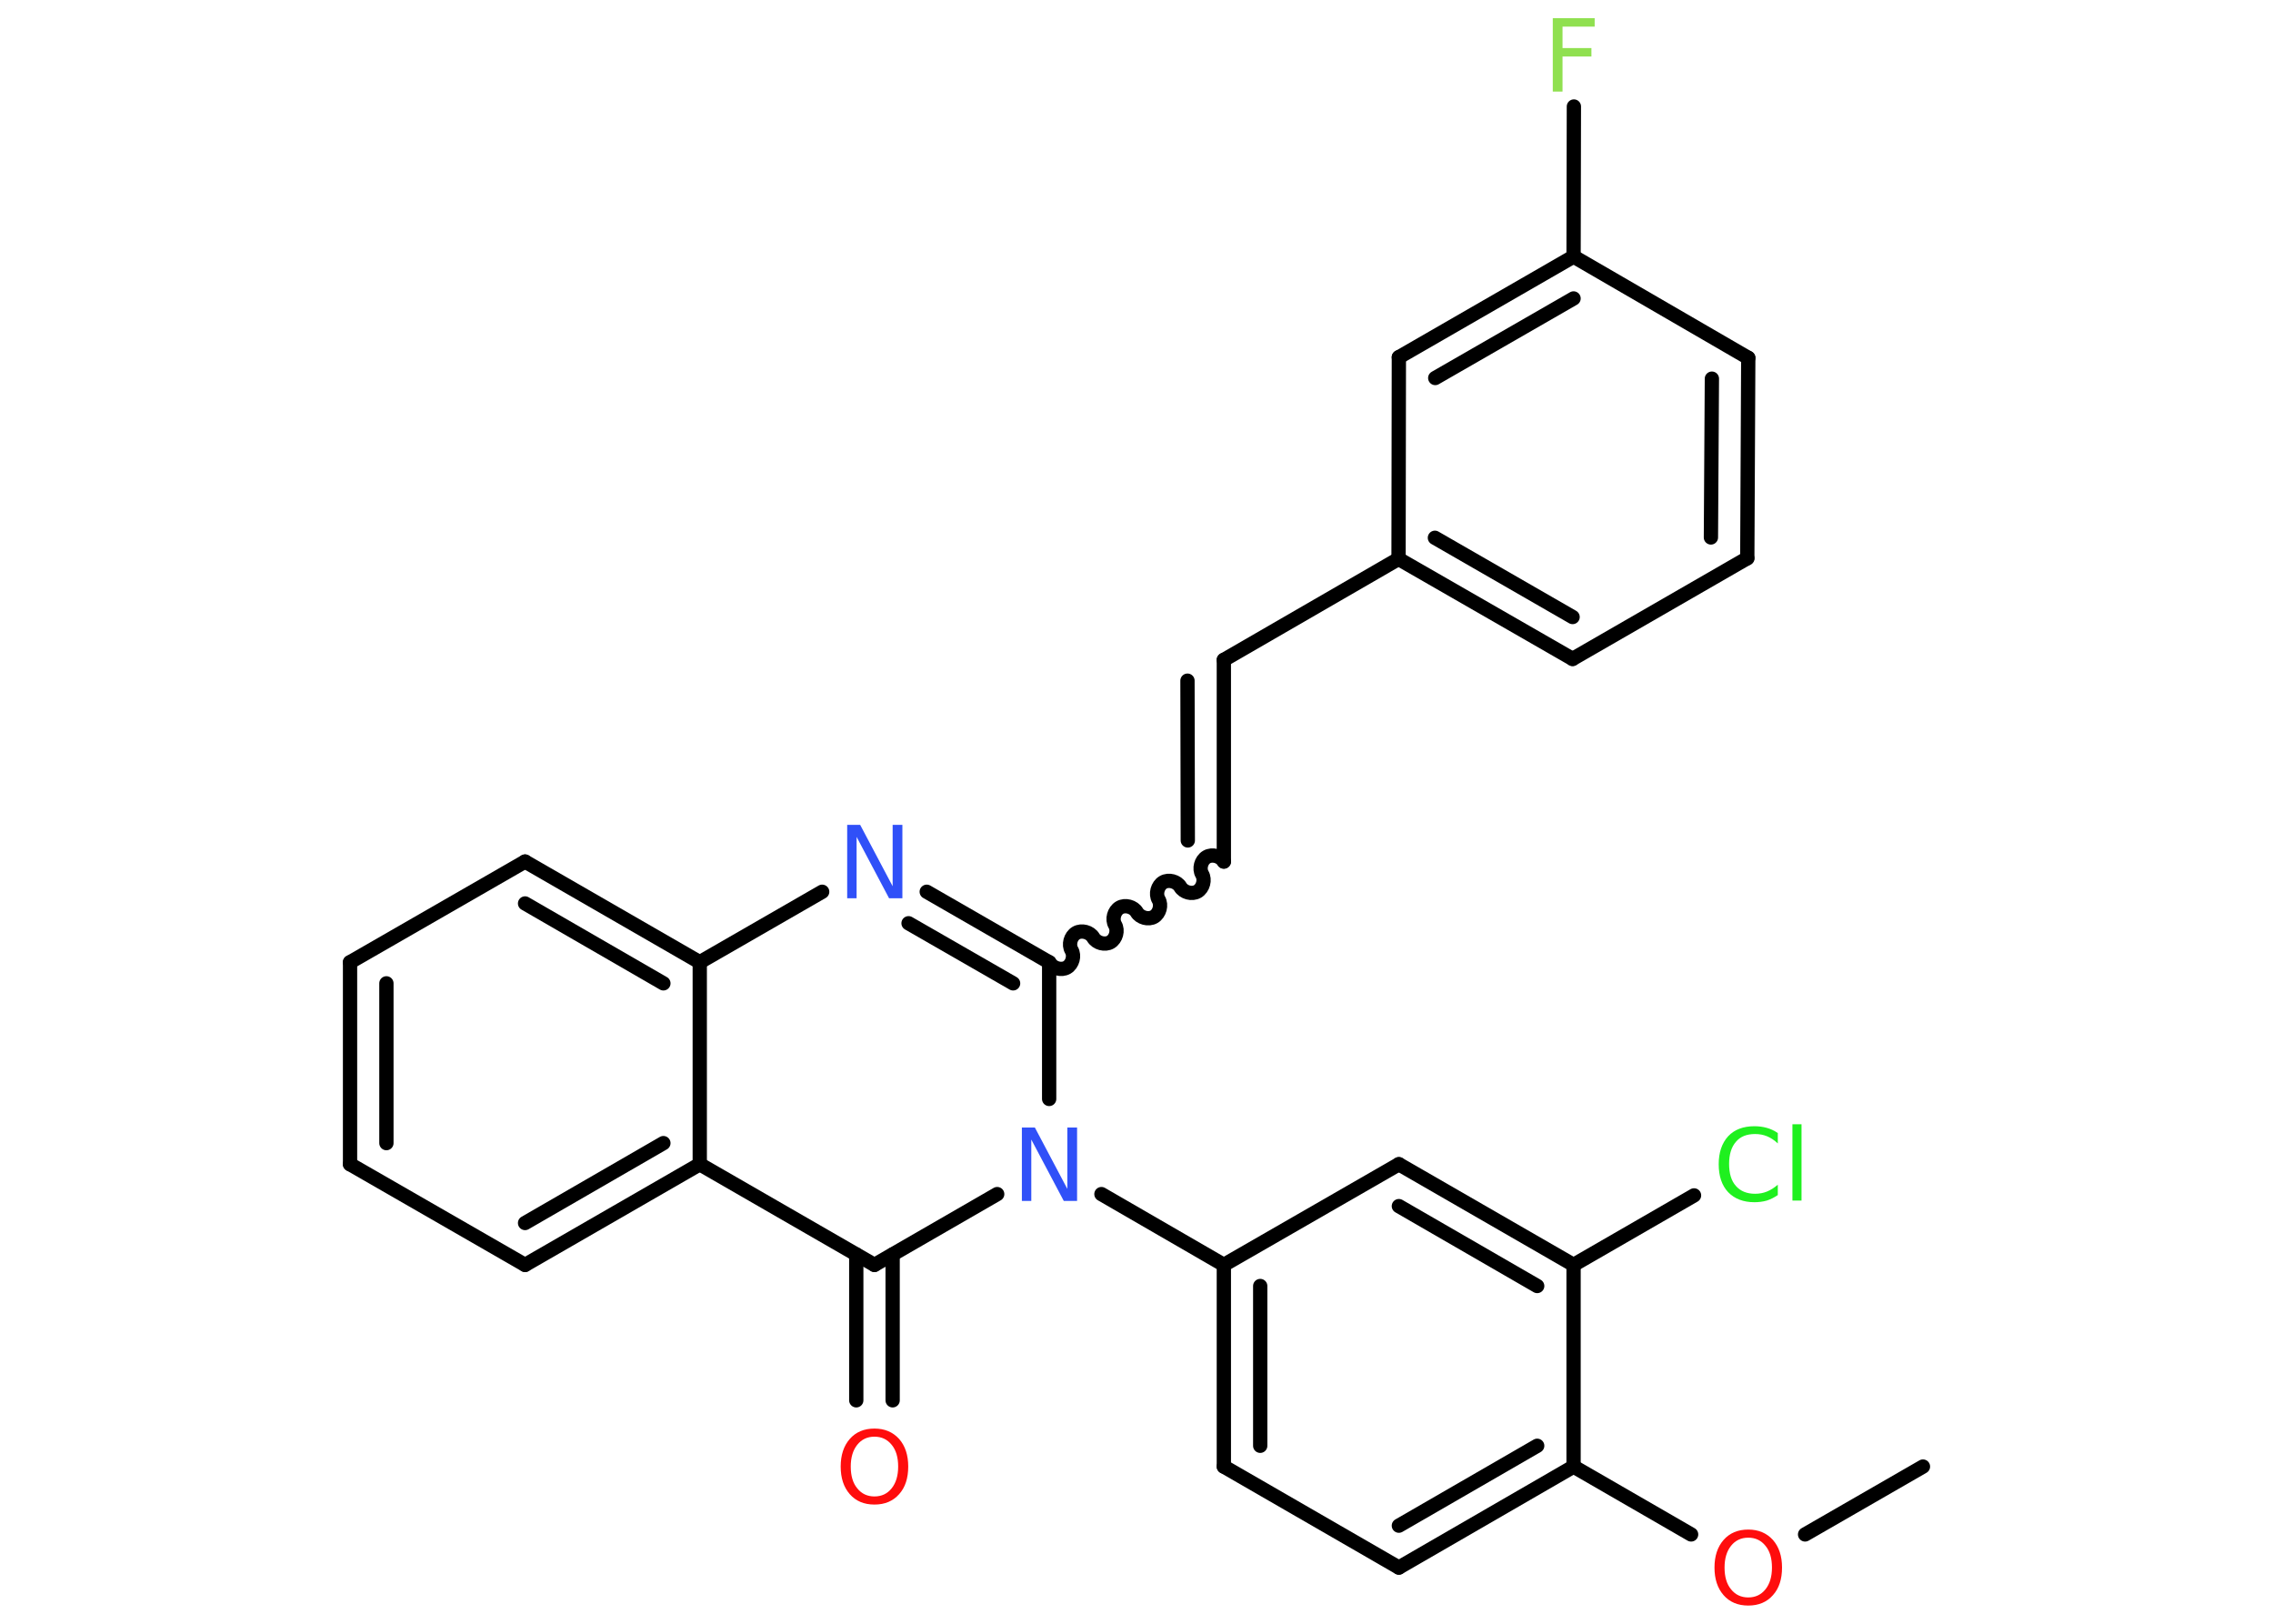 <?xml version='1.0' encoding='UTF-8'?>
<!DOCTYPE svg PUBLIC "-//W3C//DTD SVG 1.1//EN" "http://www.w3.org/Graphics/SVG/1.1/DTD/svg11.dtd">
<svg version='1.2' xmlns='http://www.w3.org/2000/svg' xmlns:xlink='http://www.w3.org/1999/xlink' width='70.0mm' height='50.0mm' viewBox='0 0 70.0 50.0'>
  <desc>Generated by the Chemistry Development Kit (http://github.com/cdk)</desc>
  <g stroke-linecap='round' stroke-linejoin='round' stroke='#000000' stroke-width='.44' fill='#FF0D0D'>
    <rect x='.0' y='.0' width='70.0' height='50.0' fill='#FFFFFF' stroke='none'/>
    <g id='mol1' class='mol'>
      <line id='mol1bnd1' class='bond' x1='59.22' y1='45.16' x2='55.59' y2='47.25'/>
      <line id='mol1bnd2' class='bond' x1='52.08' y1='47.25' x2='48.46' y2='45.16'/>
      <g id='mol1bnd3' class='bond'>
        <line x1='43.08' y1='48.27' x2='48.46' y2='45.16'/>
        <line x1='43.08' y1='46.98' x2='47.34' y2='44.52'/>
      </g>
      <line id='mol1bnd4' class='bond' x1='43.08' y1='48.27' x2='37.69' y2='45.16'/>
      <g id='mol1bnd5' class='bond'>
        <line x1='37.69' y1='38.95' x2='37.69' y2='45.16'/>
        <line x1='38.81' y1='39.6' x2='38.81' y2='44.52'/>
      </g>
      <line id='mol1bnd6' class='bond' x1='37.69' y1='38.95' x2='33.92' y2='36.77'/>
      <line id='mol1bnd7' class='bond' x1='32.31' y1='33.84' x2='32.31' y2='29.63'/>
      <path id='mol1bnd8' class='bond' d='M37.69 26.53c-.1 -.17 -.36 -.24 -.53 -.14c-.17 .1 -.24 .36 -.14 .53c.1 .17 .03 .43 -.14 .53c-.17 .1 -.43 .03 -.53 -.14c-.1 -.17 -.36 -.24 -.53 -.14c-.17 .1 -.24 .36 -.14 .53c.1 .17 .03 .43 -.14 .53c-.17 .1 -.43 .03 -.53 -.14c-.1 -.17 -.36 -.24 -.53 -.14c-.17 .1 -.24 .36 -.14 .53c.1 .17 .03 .43 -.14 .53c-.17 .1 -.43 .03 -.53 -.14c-.1 -.17 -.36 -.24 -.53 -.14c-.17 .1 -.24 .36 -.14 .53c.1 .17 .03 .43 -.14 .53c-.17 .1 -.43 .03 -.53 -.14' fill='none' stroke='#000000' stroke-width='.44'/>
      <g id='mol1bnd9' class='bond'>
        <line x1='37.69' y1='26.53' x2='37.69' y2='20.32'/>
        <line x1='36.58' y1='25.88' x2='36.57' y2='20.96'/>
      </g>
      <line id='mol1bnd10' class='bond' x1='37.69' y1='20.32' x2='43.07' y2='17.21'/>
      <g id='mol1bnd11' class='bond'>
        <line x1='43.07' y1='17.21' x2='48.43' y2='20.29'/>
        <line x1='44.19' y1='16.56' x2='48.43' y2='19.0'/>
      </g>
      <line id='mol1bnd12' class='bond' x1='48.43' y1='20.29' x2='53.81' y2='17.19'/>
      <g id='mol1bnd13' class='bond'>
        <line x1='53.81' y1='17.19' x2='53.84' y2='11.02'/>
        <line x1='52.69' y1='16.55' x2='52.72' y2='11.66'/>
      </g>
      <line id='mol1bnd14' class='bond' x1='53.84' y1='11.02' x2='48.46' y2='7.9'/>
      <line id='mol1bnd15' class='bond' x1='48.46' y1='7.9' x2='48.47' y2='3.28'/>
      <g id='mol1bnd16' class='bond'>
        <line x1='48.46' y1='7.9' x2='43.08' y2='11.0'/>
        <line x1='48.46' y1='9.19' x2='44.2' y2='11.64'/>
      </g>
      <line id='mol1bnd17' class='bond' x1='43.07' y1='17.21' x2='43.08' y2='11.0'/>
      <g id='mol1bnd18' class='bond'>
        <line x1='32.31' y1='29.63' x2='28.54' y2='27.46'/>
        <line x1='31.2' y1='30.28' x2='27.98' y2='28.43'/>
      </g>
      <line id='mol1bnd19' class='bond' x1='25.32' y1='27.46' x2='21.55' y2='29.63'/>
      <g id='mol1bnd20' class='bond'>
        <line x1='21.55' y1='29.63' x2='16.17' y2='26.53'/>
        <line x1='20.43' y1='30.28' x2='16.17' y2='27.82'/>
      </g>
      <line id='mol1bnd21' class='bond' x1='16.17' y1='26.53' x2='10.78' y2='29.63'/>
      <g id='mol1bnd22' class='bond'>
        <line x1='10.78' y1='29.63' x2='10.78' y2='35.85'/>
        <line x1='11.9' y1='30.28' x2='11.9' y2='35.2'/>
      </g>
      <line id='mol1bnd23' class='bond' x1='10.78' y1='35.85' x2='16.17' y2='38.95'/>
      <g id='mol1bnd24' class='bond'>
        <line x1='16.17' y1='38.95' x2='21.55' y2='35.85'/>
        <line x1='16.17' y1='37.66' x2='20.43' y2='35.2'/>
      </g>
      <line id='mol1bnd25' class='bond' x1='21.55' y1='29.63' x2='21.55' y2='35.85'/>
      <line id='mol1bnd26' class='bond' x1='21.55' y1='35.85' x2='26.93' y2='38.95'/>
      <line id='mol1bnd27' class='bond' x1='30.71' y1='36.77' x2='26.93' y2='38.95'/>
      <g id='mol1bnd28' class='bond'>
        <line x1='27.49' y1='38.63' x2='27.49' y2='43.12'/>
        <line x1='26.37' y1='38.63' x2='26.37' y2='43.12'/>
      </g>
      <line id='mol1bnd29' class='bond' x1='37.69' y1='38.95' x2='43.08' y2='35.85'/>
      <g id='mol1bnd30' class='bond'>
        <line x1='48.46' y1='38.95' x2='43.08' y2='35.85'/>
        <line x1='47.34' y1='39.6' x2='43.08' y2='37.14'/>
      </g>
      <line id='mol1bnd31' class='bond' x1='48.46' y1='45.16' x2='48.46' y2='38.95'/>
      <line id='mol1bnd32' class='bond' x1='48.46' y1='38.95' x2='52.17' y2='36.81'/>
      <path id='mol1atm2' class='atom' d='M53.84 47.35q-.33 .0 -.53 .25q-.2 .25 -.2 .67q.0 .43 .2 .67q.2 .25 .53 .25q.33 .0 .53 -.25q.2 -.25 .2 -.67q.0 -.43 -.2 -.67q-.2 -.25 -.53 -.25zM53.84 47.1q.47 .0 .76 .32q.28 .32 .28 .85q.0 .54 -.28 .85q-.28 .32 -.76 .32q-.48 .0 -.76 -.32q-.28 -.32 -.28 -.85q.0 -.53 .28 -.85q.28 -.32 .76 -.32z' stroke='none'/>
      <path id='mol1atm7' class='atom' d='M31.46 34.72h.41l1.0 1.89v-1.89h.3v2.26h-.41l-1.0 -1.89v1.89h-.29v-2.26z' stroke='none' fill='#3050F8'/>
      <path id='mol1atm16' class='atom' d='M47.82 .56h1.29v.26h-.99v.66h.89v.26h-.89v1.08h-.3v-2.26z' stroke='none' fill='#90E050'/>
      <path id='mol1atm18' class='atom' d='M26.08 25.4h.41l1.0 1.89v-1.89h.3v2.26h-.41l-1.0 -1.89v1.89h-.29v-2.26z' stroke='none' fill='#3050F8'/>
      <path id='mol1atm26' class='atom' d='M26.93 44.24q-.33 .0 -.53 .25q-.2 .25 -.2 .67q.0 .43 .2 .67q.2 .25 .53 .25q.33 .0 .53 -.25q.2 -.25 .2 -.67q.0 -.43 -.2 -.67q-.2 -.25 -.53 -.25zM26.93 43.99q.47 .0 .76 .32q.28 .32 .28 .85q.0 .54 -.28 .85q-.28 .32 -.76 .32q-.48 .0 -.76 -.32q-.28 -.32 -.28 -.85q.0 -.53 .28 -.85q.28 -.32 .76 -.32z' stroke='none'/>
      <path id='mol1atm29' class='atom' d='M54.75 34.89v.32q-.16 -.15 -.33 -.22q-.17 -.07 -.37 -.07q-.39 .0 -.59 .24q-.21 .24 -.21 .68q.0 .45 .21 .68q.21 .24 .59 .24q.2 .0 .37 -.07q.17 -.07 .33 -.21v.32q-.16 .11 -.34 .17q-.18 .05 -.38 .05q-.51 .0 -.81 -.31q-.29 -.31 -.29 -.86q.0 -.54 .29 -.86q.29 -.31 .81 -.31q.2 .0 .38 .05q.18 .05 .34 .16zM55.2 34.62h.28v2.35h-.28v-2.35z' stroke='none' fill='#1FF01F'/>
    </g>
  </g>
</svg>
